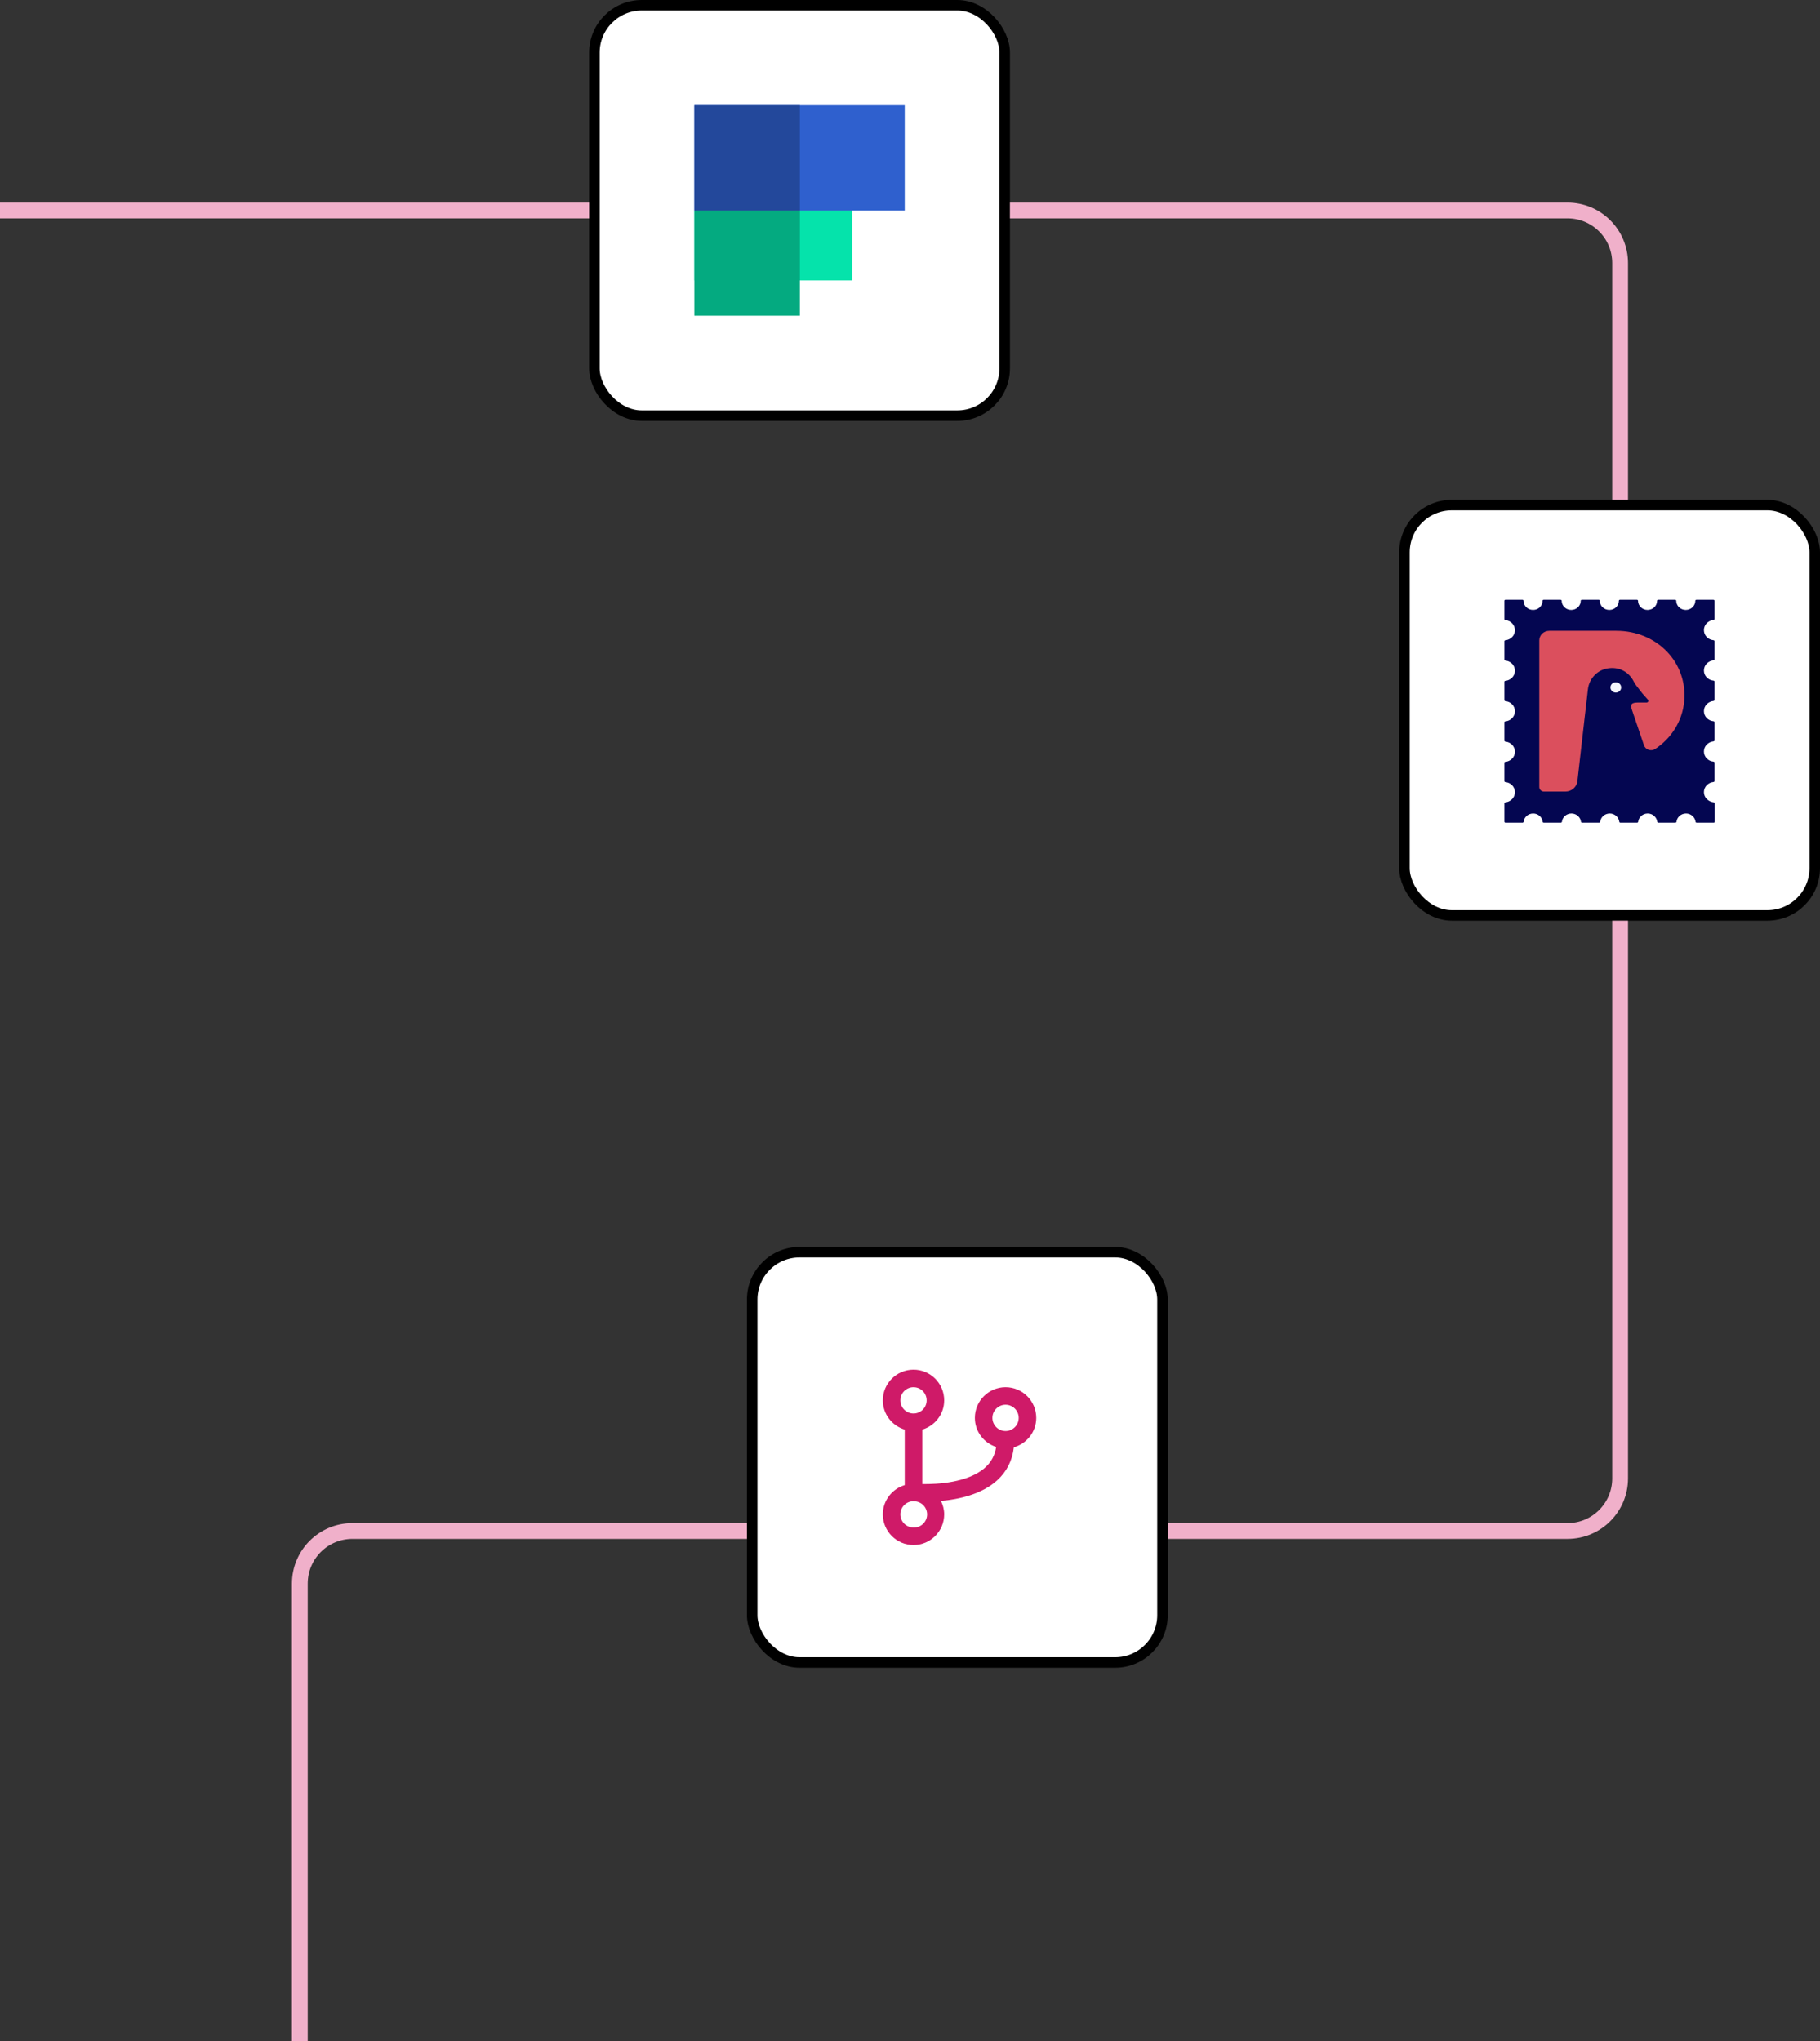 <svg width="346" height="388" viewBox="0 0 346 388" fill="none" xmlns="http://www.w3.org/2000/svg">
<rect x="0" y="0" width="346" height="388" fill="#333333" stroke="none"/>
<rect x="113" y="1" width="78" height="78" rx="9" fill="white" stroke="black" stroke-width="2"/>
<path fill-rule="evenodd" clip-rule="evenodd" d="M132 40H172V20H132V40Z" fill="#2F60CE"/>
<path fill-rule="evenodd" clip-rule="evenodd" d="M132 53.292H162V40H132V53.292Z" fill="#05E3AB"/>
<path fill-rule="evenodd" clip-rule="evenodd" d="M132 40H152.063V20H132V40Z" fill="#23489B"/>
<path fill-rule="evenodd" clip-rule="evenodd" d="M132 60H152.063V40H132V60Z" fill="#04AA80"/>
<rect x="267" y="96" width="78" height="78" rx="9" fill="white" stroke="black" stroke-width="2"/>
<path d="M323.929 150.562C323.929 149.554 324.738 148.732 325.757 148.639C325.855 148.623 325.935 148.546 325.935 148.453V144.947C325.935 144.854 325.855 144.776 325.757 144.761C324.722 144.683 323.929 143.846 323.929 142.837C323.929 141.829 324.738 141.007 325.757 140.914C325.855 140.898 325.935 140.821 325.935 140.728V137.268C325.935 137.175 325.855 137.098 325.757 137.082C324.722 137.005 323.929 136.167 323.929 135.159C323.929 134.15 324.738 133.328 325.757 133.235C325.855 133.22 325.935 133.142 325.935 133.049V129.543C325.935 129.45 325.855 129.373 325.757 129.357C324.722 129.28 323.929 128.442 323.929 127.434C323.929 126.425 324.738 125.603 325.757 125.51C325.855 125.495 325.935 125.417 325.935 125.324V121.865C325.935 121.772 325.855 121.694 325.757 121.679C324.722 121.601 323.929 120.763 323.929 119.755C323.929 118.747 324.738 117.925 325.757 117.832C325.855 117.816 325.935 117.738 325.935 117.645V114.186C325.935 114.093 325.855 114 325.741 114H322.489C322.376 114 322.295 114.078 322.295 114.186C322.295 115.148 321.486 115.924 320.482 115.924C319.479 115.924 318.67 115.148 318.67 114.186C318.67 114.093 318.589 114 318.476 114H315.223C315.126 114 315.029 114.078 315.029 114.186C315.029 115.148 314.22 115.924 313.217 115.924C312.214 115.924 311.405 115.148 311.405 114.186C311.405 114.093 311.324 114 311.21 114H307.958C307.845 114 307.764 114.078 307.764 114.186C307.764 115.148 306.955 115.924 305.952 115.924C304.948 115.924 304.139 115.148 304.139 114.186C304.139 114.078 304.058 114 303.945 114H300.709C300.596 114 300.515 114.078 300.515 114.186C300.515 115.148 299.706 115.924 298.702 115.924C297.699 115.924 296.89 115.148 296.89 114.186C296.89 114.093 296.809 114 296.696 114H293.46C293.346 114 293.265 114.078 293.265 114.186C293.265 115.148 292.456 115.924 291.453 115.924C290.45 115.924 289.641 115.148 289.641 114.186C289.641 114.078 289.56 114 289.447 114H286.194C286.081 114 286 114.078 286 114.186V117.676C286 117.769 286.081 117.847 286.178 117.863C287.214 117.94 288.006 118.778 288.006 119.786C288.006 120.794 287.197 121.601 286.178 121.694C286.081 121.694 286 121.772 286 121.865V125.37C286 125.464 286.081 125.541 286.178 125.557C287.214 125.634 288.006 126.472 288.006 127.48C288.006 128.488 287.197 129.311 286.178 129.404C286.081 129.404 286 129.481 286 129.574V133.08C286 133.173 286.081 133.251 286.178 133.266C287.214 133.344 288.006 134.181 288.006 135.19C288.006 136.198 287.197 137.02 286.178 137.113C286.081 137.098 286 137.175 286 137.268V140.774C286 140.867 286.081 140.945 286.178 140.96C287.214 141.038 288.006 141.875 288.006 142.884C288.006 143.892 287.197 144.714 286.178 144.807C286.081 144.792 286 144.869 286 144.962V148.468C286 148.561 286.081 148.639 286.178 148.654C287.214 148.732 288.006 149.569 288.006 150.578C288.006 151.586 287.197 152.408 286.178 152.501C286.081 152.517 286 152.594 286 152.687V156.178C286 156.271 286.081 156.364 286.194 156.364H289.463C289.56 156.364 289.641 156.286 289.657 156.209C289.738 155.325 290.515 154.627 291.469 154.627C292.424 154.627 293.184 155.325 293.282 156.209C293.298 156.302 293.379 156.364 293.476 156.364H296.744C296.841 156.364 296.922 156.286 296.939 156.209C297.019 155.325 297.796 154.627 298.751 154.627C299.689 154.627 300.466 155.325 300.563 156.209C300.579 156.302 300.66 156.364 300.757 156.364H304.026C304.123 156.364 304.204 156.286 304.22 156.209C304.301 155.325 305.078 154.627 306.032 154.627C306.971 154.627 307.748 155.325 307.845 156.209C307.861 156.302 307.942 156.364 308.039 156.364H311.243C311.34 156.364 311.421 156.286 311.437 156.209C311.518 155.325 312.295 154.627 313.249 154.627C314.188 154.627 314.965 155.325 315.062 156.209C315.078 156.302 315.159 156.364 315.256 156.364H318.524C318.621 156.364 318.702 156.286 318.719 156.209C318.799 155.325 319.576 154.627 320.531 154.627C321.469 154.627 322.246 155.325 322.343 156.209C322.359 156.302 322.44 156.364 322.537 156.364H325.806C325.903 156.364 326 156.286 326 156.178V152.687C326 152.594 325.919 152.517 325.822 152.501C324.738 152.393 323.929 151.57 323.929 150.562Z" fill="#040651"/>
<path d="M306.162 130.66C306.162 131.203 306.615 131.638 307.182 131.638C307.748 131.638 308.201 131.203 308.201 130.66C308.201 130.117 307.748 129.683 307.182 129.683C306.615 129.683 306.162 130.117 306.162 130.66Z" fill="#F5F6FC"/>
<path d="M307.278 119.895H294.543C293.491 119.895 292.634 120.701 292.634 121.725V149.6C292.634 150.066 293.038 150.454 293.524 150.454H297.585C298.767 150.454 299.754 149.6 299.883 148.484L300.53 142.76C300.757 140.805 300.967 138.881 301.194 136.973V136.958C301.21 136.818 301.226 136.679 301.242 136.539C301.453 134.709 301.679 132.894 301.873 131.063C302.1 128.954 303.702 127.278 305.789 127.015C307.877 126.735 309.689 127.713 310.611 129.574C310.741 129.838 310.902 130.102 311.097 130.334L312.165 131.715C312.181 131.73 312.197 131.746 312.197 131.761C312.569 132.18 312.925 132.584 313.281 132.987C313.475 133.204 313.313 133.545 313.022 133.53C312.472 133.53 311.906 133.53 311.356 133.53C310.142 133.545 309.883 133.871 310.271 134.988C311.016 137.222 311.776 139.44 312.537 141.658C312.828 142.511 313.896 142.868 314.673 142.356C317.715 140.355 319.802 137.113 320.174 133.39C320.902 125.96 315.045 119.895 307.278 119.895Z" fill="#DB4F5D"/>
<rect x="143" y="238" width="78" height="78" rx="9" fill="white" stroke="black" stroke-width="2"/>
<path d="M191.166 263.667C187.95 263.667 185.333 266.283 185.333 269.5C185.333 272.09 187.041 274.265 189.383 275.025C189.14 276.578 188.471 277.858 187.333 278.897C184.09 281.852 178.121 282.122 175.333 282.075V271.728C177.733 271.005 179.5 268.8 179.5 266.167C179.5 262.95 176.883 260.333 173.666 260.333C170.45 260.333 167.833 262.95 167.833 266.167C167.833 268.8 169.6 271.005 172 271.728V282.272C169.6 282.995 167.833 285.2 167.833 287.833C167.833 291.05 170.45 293.667 173.666 293.667C176.883 293.667 179.5 291.05 179.5 287.833C179.5 286.915 179.266 286.058 178.888 285.285C182.321 284.975 186.65 284.023 189.57 281.368C191.398 279.707 192.455 277.595 192.743 275.088C195.191 274.397 197 272.167 197 269.5C197 266.283 194.383 263.667 191.166 263.667ZM171.166 266.167C171.166 264.788 172.288 263.667 173.666 263.667C175.045 263.667 176.166 264.788 176.166 266.167C176.166 267.545 175.045 268.667 173.666 268.667C172.288 268.667 171.166 267.545 171.166 266.167ZM173.666 290.333C172.288 290.333 171.166 289.212 171.166 287.833C171.167 287.176 171.427 286.546 171.889 286.078C172.351 285.611 172.979 285.345 173.636 285.337L173.853 285.353C174.18 285.366 174.501 285.442 174.799 285.579C175.096 285.715 175.364 285.909 175.586 286.149C175.809 286.389 175.982 286.67 176.096 286.977C176.21 287.284 176.262 287.61 176.25 287.937C176.237 288.264 176.161 288.585 176.024 288.883C175.888 289.18 175.694 289.448 175.454 289.67C175.214 289.893 174.933 290.066 174.626 290.18C174.32 290.293 173.993 290.346 173.666 290.333ZM191.166 272C189.788 272 188.666 270.878 188.666 269.5C188.666 268.122 189.788 267 191.166 267C192.545 267 193.666 268.122 193.666 269.5C193.666 270.878 192.545 272 191.166 272Z" fill="#CF1A68"/>
<path d="M192 40H298C303.523 40 308 44.477 308 50V95" stroke="#F0B0CA" stroke-width="3"/>
<path d="M112 40H-14C-19.523 40 -24 44.477 -24 50V95" stroke="#F0B0CA" stroke-width="3"/>
<path d="M308 175L308 281C308 286.523 303.523 291 298 291L222 291" stroke="#F0B0CA" stroke-width="3"/>
<path d="M57 388L57 301C57 295.477 61.477 291 67 291L142 291" stroke="#F0B0CA" stroke-width="3"/>
</svg>
